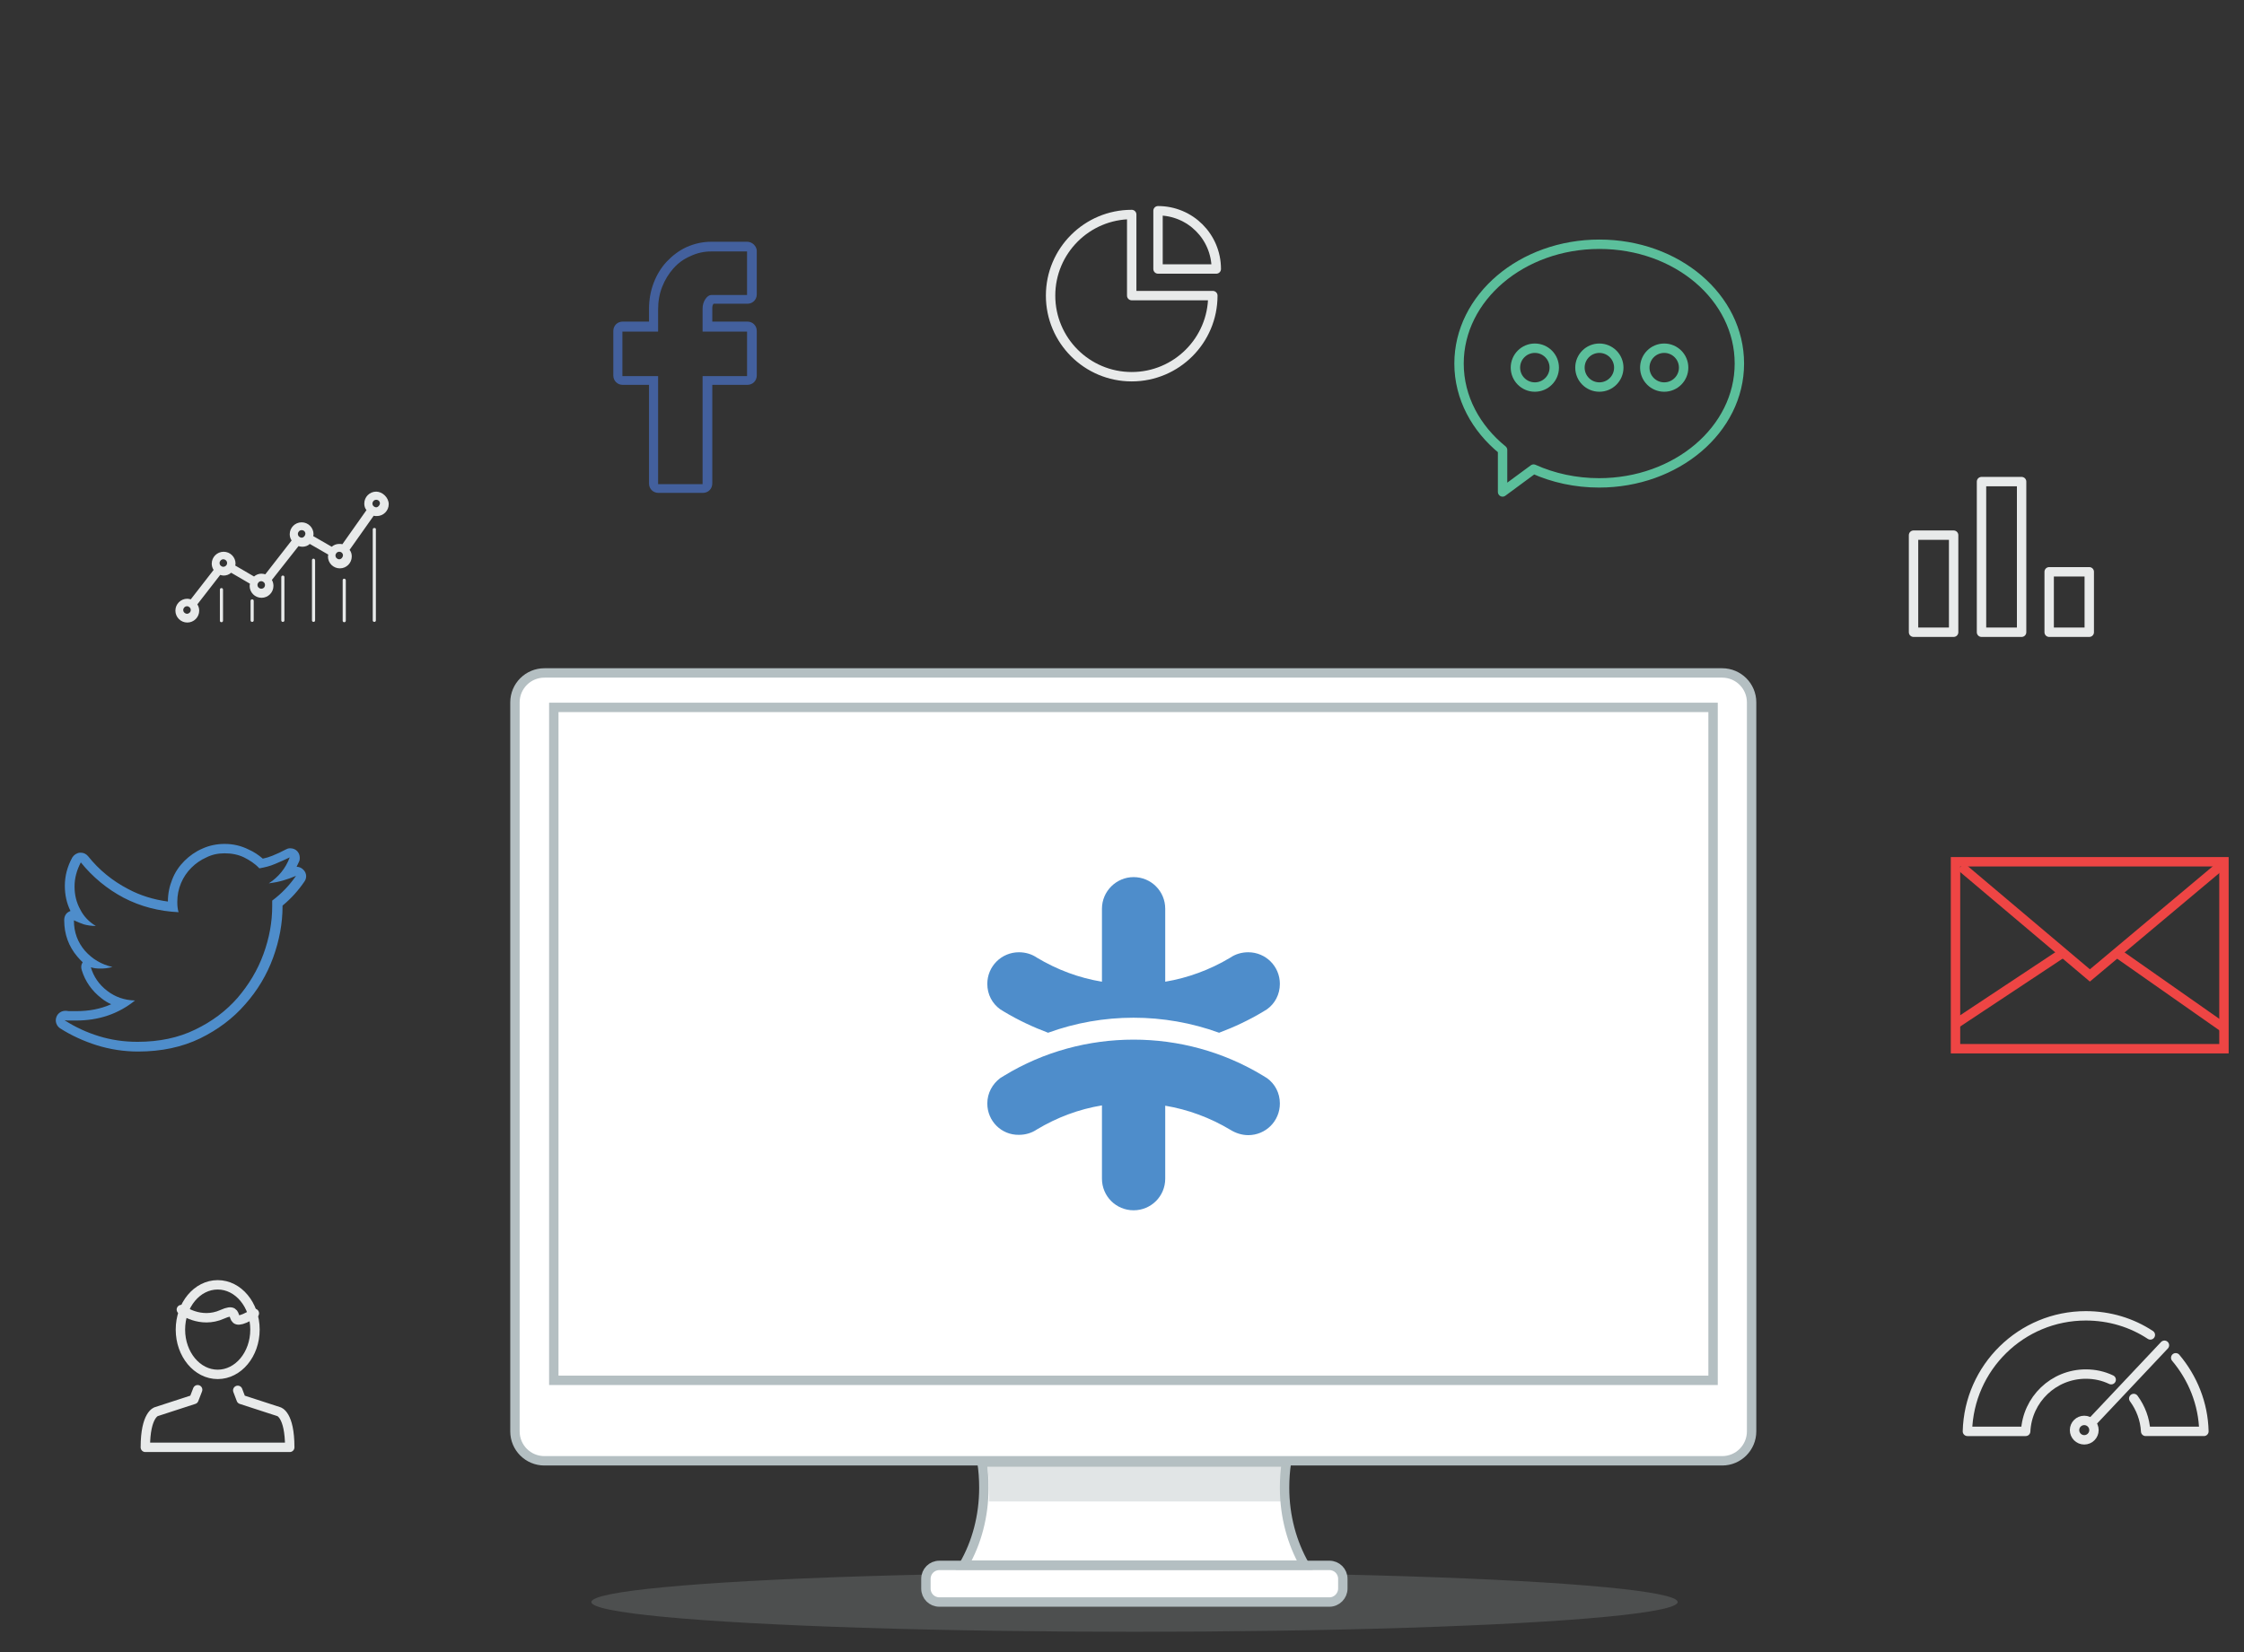 <?xml version="1.0" encoding="utf-8"?>
<!-- Generator: Adobe Illustrator 18.1.0, SVG Export Plug-In . SVG Version: 6.00 Build 0)  -->
<!DOCTYPE svg PUBLIC "-//W3C//DTD SVG 1.1//EN" "http://www.w3.org/Graphics/SVG/1.1/DTD/svg11.dtd">
<svg version="1.1" id="Layer_1" xmlns="http://www.w3.org/2000/svg" xmlns:xlink="http://www.w3.org/1999/xlink" x="0px" y="0px"
	 viewBox="0 0 716.4 527.6" enable-background="new 0 0 716.4 527.6" xml:space="preserve">
<rect x="0" y="0" width="716.4" height="527.6" fill="#333333" stroke="none"/>
<ellipse opacity="0.2" fill="#B4BFC2" cx="362.2" cy="511.6" rx="173.4" ry="9.5"/>
<path fill="#FFFFFF" stroke="#B4BFC2" stroke-width="3" stroke-miterlimit="10" d="M424.4,511.6H299.9c-2.4,0-4.3-1.9-4.3-4.3v-3.1
	c0-2.4,1.9-4.3,4.3-4.3h124.5c2.4,0,4.3,1.9,4.3,4.3v3.1C428.7,509.6,426.8,511.6,424.4,511.6z"/>
<path fill="#FFFFFF" stroke="#B4BFC2" stroke-width="3" stroke-miterlimit="10" d="M549.8,466.5h-376c-5.2,0-9.4-4.2-9.4-9.4V224.3
	c0-5.2,4.2-9.4,9.4-9.4h376c5.2,0,9.4,4.2,9.4,9.4v232.8C559.2,462.3,555,466.5,549.8,466.5z"/>
<path fill="#FFFFFF" stroke="#B4BFC2" stroke-width="3" stroke-miterlimit="10" d="M410.1,475.1c0-2.8,0.2-5.5,0.6-8.2h-97.2
	c0.4,2.6,0.6,5.4,0.6,8.2c0,9.1-2.3,17.6-6.4,24.7h9.5H407h9.5C412.5,492.8,410.1,484.3,410.1,475.1z"/>
<rect x="176.8" y="225.9" fill="#FFFFFF" stroke="#B4BFC2" stroke-width="3" stroke-miterlimit="10" width="370.1" height="214.9"/>
<path opacity="0.4" fill="#B4BFC2" d="M411.9,467.9h-91.5h-3.9h-1.3l0,0.2c0.4,2.8,0.6,5.6,0.6,8.4c0,1,0,2-0.1,3h1.2h1.2h92.9
	c-0.1-1-0.1-2-0.1-3c0-2.8,0.2-5.6,0.6-8.4L411.9,467.9z"/>
<g>
	<g>
		
			<ellipse fill="none" stroke="#E8EAEA" stroke-width="3" stroke-linecap="round" stroke-linejoin="round" stroke-miterlimit="10" cx="69.5" cy="424.6" rx="11.9" ry="14.3"/>
		<path fill="none" stroke="#E8EAEA" stroke-width="3" stroke-linecap="round" stroke-linejoin="round" stroke-miterlimit="10" d="
			M75.9,444l1.1,2.9l12,3.9c0,0,3.5,0.8,3.5,11.4H46.4c0-10.5,3.5-11.4,3.5-11.4l12-3.9l1.2-3.1"/>
	</g>
	<path fill="none" stroke="#E8EAEA" stroke-width="3" stroke-linecap="round" stroke-linejoin="round" stroke-miterlimit="10" d="
		M57.9,418.2c0,0,6,4.7,13.1,1.5c7.1-3.2,0.1,5.7,10.2-0.3"/>
</g>
<g>
	<g>
		<path fill="#4E8DCB" d="M315.2,352.4c0-3.3,1.6-6.2,4.1-8.1c0.4-0.3,0.9-0.5,1.3-0.8c12.6-7.7,27-11.5,41.3-11.5
			c14.3,0,28.6,3.8,41.3,11.5c0.4,0.3,0.9,0.5,1.3,0.8c2.5,1.8,4.1,4.7,4.1,8.1c0,5.6-4.5,10.1-10.1,10.1c-2.1,0-4.1-0.7-5.7-1.7
			c-6.5-3.9-13.6-6.5-20.8-7.7v23.3c0,5.6-4.5,10.1-10.1,10.1c-5.6,0-10.1-4.5-10.1-10.1V353c-7.3,1.2-14.3,3.8-20.8,7.7
			c-1.6,1.1-3.6,1.7-5.7,1.7C319.7,362.5,315.2,358,315.2,352.4z"/>
		<g>
			<path fill="#4E8DCB" d="M319.3,322.3c0.4,0.3,0.9,0.5,1.3,0.8c4.5,2.7,9.2,4.9,14,6.7c8.8-3.2,18-4.8,27.3-4.8
				c9.2,0,18.5,1.6,27.3,4.8c4.8-1.8,9.5-4,14-6.7c0.4-0.3,0.9-0.5,1.3-0.8c2.5-1.8,4.1-4.7,4.1-8.1c0-5.6-4.5-10.1-10.1-10.1
				c-2.1,0-4.1,0.6-5.7,1.7c-6.5,3.9-13.6,6.5-20.8,7.7v-23.3c0-5.6-4.5-10.1-10.1-10.1c-5.5,0-10.1,4.5-10.1,10.1v23.3
				c-7.3-1.2-14.3-3.8-20.8-7.7c-1.6-1.1-3.6-1.7-5.7-1.7c-5.6,0-10.1,4.5-10.1,10.1C315.2,317.6,316.8,320.5,319.3,322.3z"/>
		</g>
	</g>
</g>
<g>
	<path fill="#E8EAEA" d="M119.5,168.6c-0.3,0-0.5,0.2-0.5,0.5v29c0,0.3,0.2,0.5,0.5,0.5s0.5-0.2,0.5-0.5v-29
		C120.1,168.8,119.8,168.6,119.5,168.6z"/>
	<path fill="#E8EAEA" d="M109.9,184.8c-0.3,0-0.5,0.2-0.5,0.5v12.9c0,0.3,0.2,0.5,0.5,0.5c0.3,0,0.5-0.2,0.5-0.5v-12.9
		C110.4,185,110.1,184.8,109.9,184.8z"/>
	<path fill="#E8EAEA" d="M100.1,178.4c-0.3,0-0.5,0.2-0.5,0.5v19.2c0,0.3,0.2,0.5,0.5,0.5s0.5-0.2,0.5-0.5V179
		C100.6,178.7,100.4,178.4,100.1,178.4z"/>
	<path fill="#E8EAEA" d="M90.3,183.8c-0.3,0-0.5,0.2-0.5,0.5v13.8c0,0.3,0.2,0.5,0.5,0.5s0.5-0.2,0.5-0.5v-13.8
		C90.8,184,90.6,183.8,90.3,183.8z"/>
	<path fill="#E8EAEA" d="M80.5,191.4c-0.3,0-0.5,0.2-0.5,0.5v6.2c0,0.3,0.2,0.5,0.5,0.5c0.3,0,0.5-0.2,0.5-0.5v-6.2
		C81,191.6,80.8,191.4,80.5,191.4z"/>
	<path fill="#E8EAEA" d="M70.7,187.8c-0.3,0-0.5,0.2-0.5,0.5v9.9c0,0.3,0.2,0.5,0.5,0.5c0.3,0,0.5-0.2,0.5-0.5v-9.9
		C71.2,188,71,187.8,70.7,187.8z"/>
	<path fill="#E8EAEA" d="M120.1,157c-2.1,0-3.8,1.7-3.8,3.8c0,0.8,0.2,1.5,0.7,2.1l-7.7,10.9c-0.3-0.1-0.6-0.1-1-0.1
		c-0.9,0-1.7,0.3-2.4,0.9l-5.9-3.4c0-0.2,0.1-0.4,0.1-0.6c0-2.1-1.7-3.8-3.8-3.8c-2.1,0-3.8,1.7-3.8,3.8c0,0.7,0.2,1.4,0.6,2
		l-8.4,10.8c-0.4-0.1-0.8-0.2-1.2-0.2c-0.9,0-1.7,0.3-2.4,0.9l-6-3.5c0-0.2,0.1-0.4,0.1-0.6c0-2.1-1.7-3.8-3.8-3.8
		c-2.1,0-3.8,1.7-3.8,3.8c0,0.7,0.2,1.4,0.6,2l-7.3,9.4c-0.4-0.1-0.7-0.2-1.1-0.2c-2.1,0-3.8,1.7-3.8,3.8s1.7,3.8,3.8,3.8
		c2.1,0,3.8-1.7,3.8-3.8c0-0.7-0.2-1.4-0.6-2l7.3-9.4c0.4,0.1,0.7,0.2,1.1,0.2c0.9,0,1.7-0.3,2.4-0.9l6,3.5c0,0.2-0.1,0.4-0.1,0.7
		c0,2.1,1.7,3.8,3.8,3.8c2.1,0,3.8-1.7,3.8-3.8c0-0.7-0.2-1.4-0.5-1.9l8.5-10.8c0.4,0.1,0.8,0.2,1.2,0.2c0.9,0,1.8-0.3,2.4-0.9
		l5.9,3.4c0,0.2-0.1,0.4-0.1,0.6c0,2.1,1.7,3.8,3.8,3.8c2.1,0,3.8-1.7,3.8-3.8c0-0.8-0.2-1.5-0.7-2.1l7.7-10.9
		c0.3,0.1,0.6,0.1,1,0.1c2.1,0,3.8-1.7,3.8-3.8S122.1,157,120.1,157z M59.7,196c-0.6,0-1.2-0.5-1.2-1.2c0-0.6,0.5-1.2,1.2-1.2
		c0.6,0,1.2,0.5,1.2,1.2C60.9,195.5,60.3,196,59.7,196z M71.3,181c-0.6,0-1.2-0.5-1.2-1.2c0-0.6,0.5-1.2,1.2-1.2
		c0.6,0,1.2,0.5,1.2,1.2C72.5,180.5,71.9,181,71.3,181z M83.4,188c-0.6,0-1.2-0.5-1.2-1.2c0-0.6,0.5-1.2,1.2-1.2
		c0.6,0,1.2,0.5,1.2,1.2C84.6,187.5,84.1,188,83.4,188z M96.3,171.7c-0.6,0-1.2-0.5-1.2-1.2c0-0.6,0.5-1.2,1.2-1.2s1.2,0.5,1.2,1.2
		C97.4,171.2,96.9,171.7,96.3,171.7z M108.3,178.6c-0.6,0-1.2-0.5-1.2-1.2c0-0.6,0.5-1.2,1.2-1.2s1.2,0.5,1.2,1.2
		C109.4,178.1,108.9,178.6,108.3,178.6z M120.1,162c-0.6,0-1.2-0.5-1.2-1.2c0-0.6,0.5-1.2,1.2-1.2s1.2,0.5,1.2,1.2
		C121.2,161.4,120.7,162,120.1,162z"/>
</g>
<g>
	<g>
		<path fill="none" stroke="#E8EAEA" stroke-width="3" stroke-linecap="round" stroke-linejoin="round" stroke-miterlimit="10" d="
			M681.2,446.6c2.2,3,3.6,6.6,3.8,10.5h18.6c-0.2-8.9-3.6-17.1-9-23.5"/>
		<path fill="none" stroke="#E8EAEA" stroke-width="3" stroke-linecap="round" stroke-linejoin="round" stroke-miterlimit="10" d="
			M686.5,426.3c-5.9-3.9-13-6.1-20.6-6.1c-20.6,0-37.3,16.5-37.8,36.9h18.6c0.5-10.2,8.9-18.3,19.2-18.3c2.9,0,5.6,0.6,8.1,1.8"/>
	</g>
	
		<line fill="none" stroke="#E8EAEA" stroke-width="3" stroke-linecap="round" stroke-linejoin="round" stroke-miterlimit="10" x1="667.9" y1="454.1" x2="691" y2="429.6"/>
	
		<circle fill="none" stroke="#E8EAEA" stroke-width="3" stroke-linecap="round" stroke-linejoin="round" stroke-miterlimit="10" cx="665.4" cy="456.7" r="3.1"/>
</g>
<g>
	<g>
		<path fill="none" stroke="#E8EAEA" stroke-width="3" stroke-linecap="round" stroke-linejoin="round" stroke-miterlimit="10" d="
			M361.3,68.5c-14.3,0-25.9,11.6-25.9,25.9c0,14.3,11.6,25.9,25.9,25.9c14.3,0,25.9-11.6,25.9-25.9h-25.9V68.5z"/>
	</g>
	<g>
		<path fill="none" stroke="#E8EAEA" stroke-width="3" stroke-linecap="round" stroke-linejoin="round" stroke-miterlimit="10" d="
			M369.7,67.3v18.6h18.6C388.3,75.6,380,67.3,369.7,67.3z"/>
	</g>
</g>
<g>
	<g>
		<path fill="#43609D" d="M238.5,80.2v14h-11.4c-0.6,0-1.3,0.4-1.9,1.3c-0.6,0.9-0.9,1.9-0.9,3.1v7.3h14.2v14.2h-14.2v34.5h-14.2
			v-34.5h-11.4v-14.2h11.4v-7c0-2.6,0.4-5,1.3-7.3c0.9-2.3,2.1-4.2,3.6-5.9c1.5-1.7,3.3-3,5.4-3.9c2.1-1,4.3-1.5,6.6-1.5H238.5
			 M238.5,77.2h-11.4c-2.8,0-5.4,0.6-7.9,1.7c-2.4,1.1-4.5,2.7-6.3,4.6c-1.8,1.9-3.2,4.2-4.2,6.8c-1,2.6-1.5,5.4-1.5,8.4v4h-8.4
			c-1.7,0-3,1.3-3,3v14.2c0,1.7,1.3,3,3,3h8.4v31.5c0,1.7,1.3,3,3,3h14.2c1.7,0,3-1.3,3-3v-31.5h11.2c1.7,0,3-1.3,3-3v-14.2
			c0-1.7-1.3-3-3-3h-11.2v-4.3c0-0.6,0.1-1,0.4-1.4c0,0,0,0,0,0h10.8c1.7,0,3-1.3,3-3v-14C241.5,78.6,240.2,77.2,238.5,77.2
			L238.5,77.2z"/>
	</g>
</g>
<g>
	<g>
		<path fill="#4E8DCB" d="M71.7,272.5c2.3,0,4.3,0.4,6.2,1.3c1.8,0.9,3.5,2,4.9,3.5c1.7-0.3,3.4-0.7,5-1.4c1.7-0.7,3.2-1.4,4.7-2.1
			c-1.3,3.5-3.6,6.3-6.7,8.3c1.6-0.2,3.1-0.5,4.5-0.9c1.4-0.4,2.8-0.9,4.2-1.5c-2,2.9-4.5,5.6-7.6,7.9v1.8c0,5-0.9,10.1-2.8,15.3
			s-4.7,9.8-8.3,14c-3.7,4.2-8.1,7.5-13.5,10.1c-5.3,2.6-11.5,3.9-18.4,3.9c-4.3,0-8.4-0.6-12.3-1.8c-3.9-1.2-7.6-2.9-11-5.1
			c0.6,0.1,1.2,0.1,1.8,0.1c0.6,0,1.2,0,1.9,0c7.2,0,13.5-2.1,18.8-6.4c-3.4-0.1-6.3-1.1-8.9-3.1c-2.6-2-4.3-4.5-5.2-7.5
			c1,0.3,1.9,0.4,2.8,0.4c0.8,0,1.4,0,2.1-0.1c0.6-0.1,1.3-0.2,2-0.4c-3.5-0.8-6.4-2.5-8.8-5.2c-2.3-2.7-3.5-5.9-3.5-9.6v-0.1
			c1,0.5,2.1,0.9,3.2,1.3c1.1,0.3,2.4,0.5,3.8,0.5c-2.2-1.3-3.9-3.1-5-5.3c-1.2-2.2-1.8-4.6-1.8-7.3c0-2.7,0.7-5.2,2-7.7
			c3.8,4.7,8.4,8.5,13.7,11.3c5.4,2.8,11.2,4.3,17.5,4.6c-0.3-1-0.4-2.1-0.4-3.3c0-2.1,0.4-4.1,1.2-6c0.8-1.9,1.9-3.5,3.3-4.9
			c1.4-1.4,3-2.5,4.8-3.3C67.7,272.9,69.6,272.5,71.7,272.5 M92.5,273.8L92.5,273.8 M71.7,269.5c-2.5,0-4.9,0.5-7.1,1.5
			c-2.1,0.9-4.1,2.3-5.7,3.9c-1.7,1.7-3,3.6-3.9,5.9c-0.9,2.2-1.4,4.6-1.4,7.1c-4.5-0.6-8.8-1.9-12.7-4c-5-2.6-9.3-6.1-12.8-10.5
			c-0.6-0.7-1.4-1.1-2.3-1.1c-0.1,0-0.2,0-0.3,0c-1,0.1-1.9,0.7-2.4,1.5c-1.6,2.9-2.4,5.9-2.4,9.1c0,2.9,0.6,5.6,1.8,8
			c-0.2,0.1-0.4,0.2-0.6,0.3c-0.9,0.5-1.4,1.5-1.4,2.6v0.1c0,4.4,1.4,8.3,4.2,11.6c0.5,0.6,1.1,1.2,1.7,1.8
			c-0.5,0.7-0.6,1.6-0.3,2.5c1.1,3.6,3.2,6.6,6.3,9c1,0.8,2,1.4,3.1,1.9c-3.4,1.5-7,2.2-11.1,2.2h-1.9c-0.4,0-0.9,0-1.3-0.1
			c-0.1,0-0.3,0-0.4,0c-1.2,0-2.4,0.8-2.8,2c-0.5,1.3,0,2.8,1.2,3.6c3.6,2.3,7.6,4.1,11.7,5.4c4.2,1.3,8.6,2,13.2,2
			c7.4,0,14-1.4,19.8-4.2c5.7-2.8,10.5-6.4,14.4-10.9c3.9-4.4,6.9-9.4,8.9-14.9c2-5.5,3-11,3-16.3v-0.3c2.8-2.3,5.1-4.9,7-7.7
			c0.8-1.1,0.7-2.6-0.2-3.6c-0.6-0.7-1.4-1.1-2.3-1.1c0,0,0,0,0,0c0.3-0.6,0.5-1.1,0.8-1.7c0.2-0.4,0.2-0.8,0.2-1.2c0-1.7-1.3-3-3-3
			c0,0,0,0,0,0c-0.1,0-0.1,0-0.2,0c-0.5,0-0.9,0.2-1.3,0.4c-1.3,0.7-2.8,1.4-4.3,2c-1,0.4-2,0.7-3,0.9c-1.4-1.2-2.9-2.2-4.5-2.9
			C77,270.1,74.5,269.5,71.7,269.5L71.7,269.5z"/>
	</g>
</g>
<g>
	<rect x="624.3" y="275.2" fill="none" stroke="#EE4544" stroke-width="3" stroke-miterlimit="10" width="85.7" height="59.7"/>
	<polyline fill="none" stroke="#EE4544" stroke-width="3" stroke-miterlimit="10" points="626,276.7 667.2,311.5 708.7,276.7 	"/>
	<line fill="none" stroke="#EE4544" stroke-width="3" stroke-miterlimit="10" x1="624.3" y1="327" x2="658.1" y2="304.6"/>
	<line fill="none" stroke="#EE4544" stroke-width="3" stroke-miterlimit="10" x1="710.1" y1="328.3" x2="676.3" y2="304.6"/>
</g>
<g>
	<path fill="none" stroke="#5BBF9B" stroke-width="3" stroke-linejoin="round" stroke-miterlimit="10" d="M510.6,78
		c-24.7,0-44.8,17-44.8,38.1c0,10.9,5.4,20.7,13.9,27.6v13.4l9.9-7.3c6.2,2.8,13.4,4.4,20.9,4.4c24.7,0,44.8-17,44.8-38.1
		S535.4,78,510.6,78z"/>
	<g>
		
			<circle fill="none" stroke="#5BBF9B" stroke-width="3" stroke-linejoin="round" stroke-miterlimit="10" cx="490" cy="117.4" r="6.2"/>
		
			<circle fill="none" stroke="#5BBF9B" stroke-width="3" stroke-linejoin="round" stroke-miterlimit="10" cx="510.6" cy="117.4" r="6.2"/>
		
			<circle fill="none" stroke="#5BBF9B" stroke-width="3" stroke-linejoin="round" stroke-miterlimit="10" cx="531.3" cy="117.4" r="6.2"/>
	</g>
</g>
<g>
	
		<rect x="610.9" y="170.9" fill="none" stroke="#E8EAEA" stroke-width="3" stroke-linecap="round" stroke-linejoin="round" stroke-miterlimit="10" width="12.8" height="31"/>
	
		<rect x="632.6" y="153.8" fill="none" stroke="#E8EAEA" stroke-width="3" stroke-linecap="round" stroke-linejoin="round" stroke-miterlimit="10" width="12.8" height="48.1"/>
	
		<rect x="654.2" y="182.6" fill="none" stroke="#E8EAEA" stroke-width="3" stroke-linecap="round" stroke-linejoin="round" stroke-miterlimit="10" width="12.8" height="19.3"/>
</g>
</svg>
